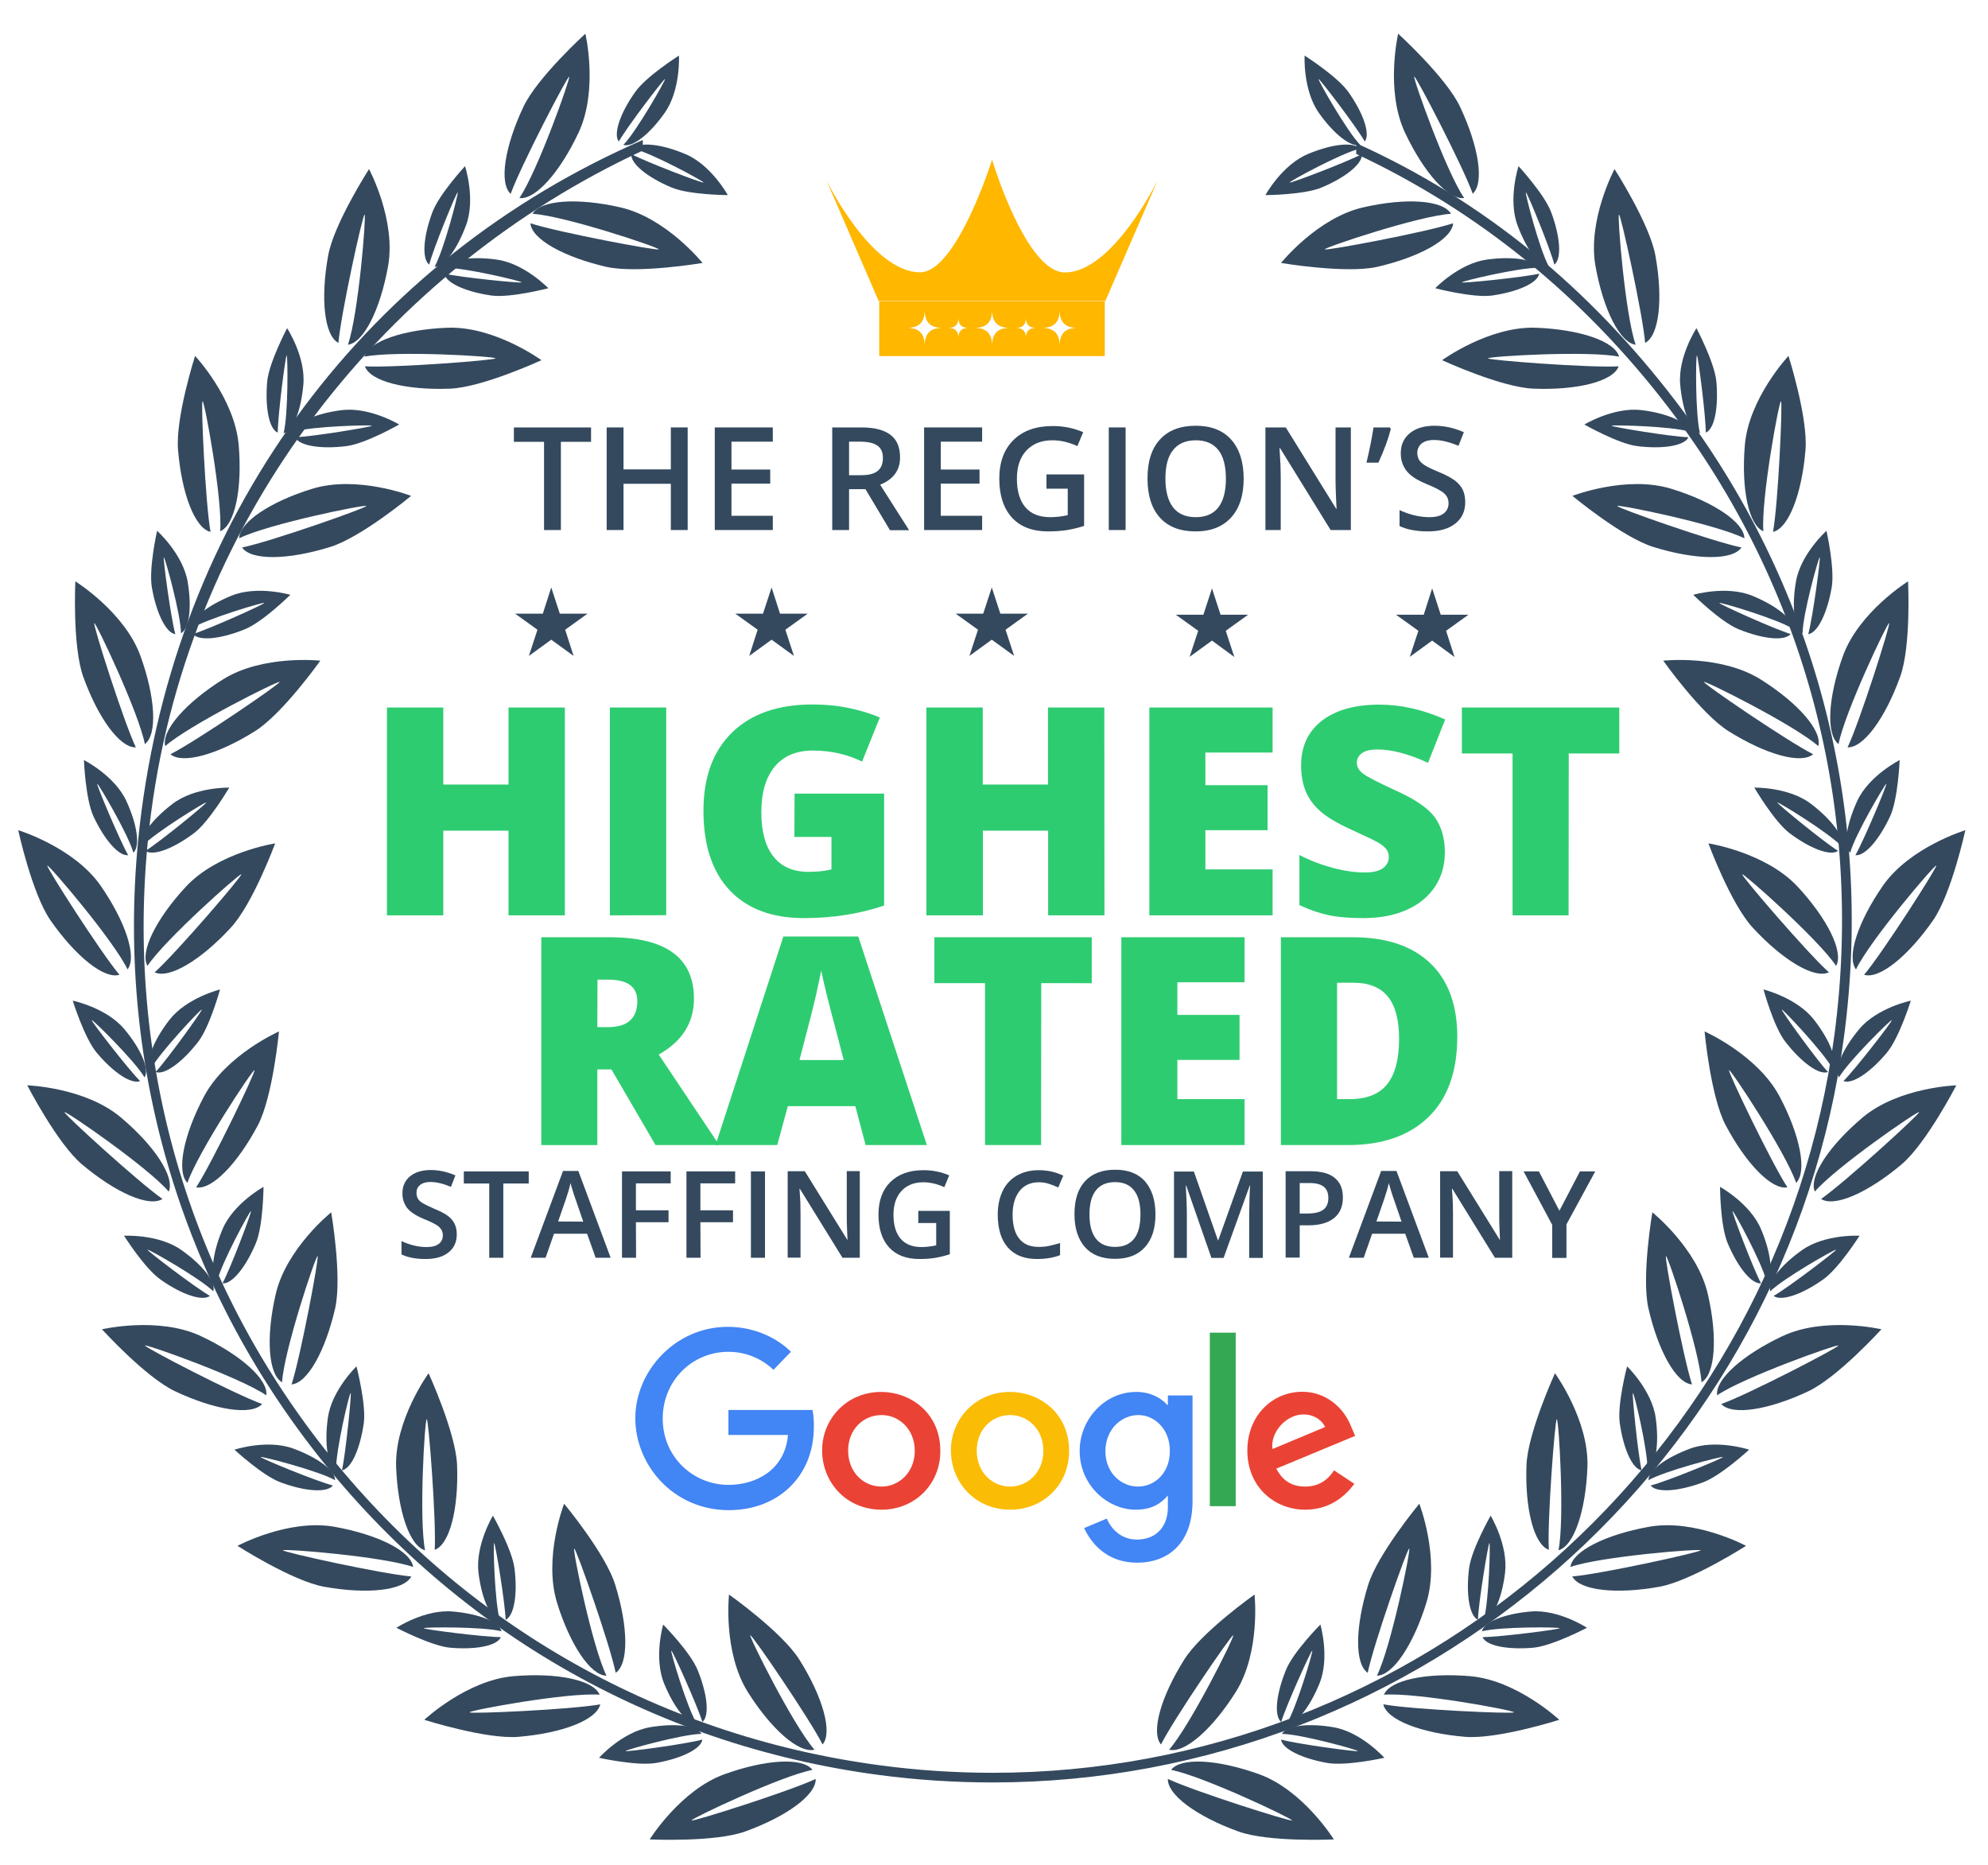 <?xml version="1.0" encoding="UTF-8"?> <!-- Generator: Adobe Illustrator 25.3.1, SVG Export Plug-In . SVG Version: 6.00 Build 0) --> <svg xmlns="http://www.w3.org/2000/svg" xmlns:xlink="http://www.w3.org/1999/xlink" version="1.1" id="Layer_1" x="0px" y="0px" viewBox="0 0 129.83 121.77" style="enable-background:new 0 0 129.83 121.77;" xml:space="preserve"> <style type="text/css"> .st0{fill:#34495E;} .st1{fill:#FFB700;} .st2{fill:#2ECC71;} .st3{fill:#4285F4;} .st4{fill:#EA4335;} .st5{fill:#FBBC05;} .st6{fill:#34A853;} </style> <g> <g> <g> <polygon class="st0" points="36,38.36 36.56,40.07 38.37,40.07 36.91,41.12 37.46,42.83 36,41.77 34.54,42.83 35.1,41.12 33.64,40.07 35.45,40.07 "></polygon> <polygon class="st0" points="50.39,38.36 50.94,40.07 52.75,40.07 51.29,41.12 51.85,42.83 50.39,41.77 48.93,42.83 49.48,41.12 48.02,40.07 49.83,40.07 "></polygon> <polygon class="st0" points="64.77,38.36 65.33,40.07 67.13,40.07 65.67,41.12 66.23,42.83 64.77,41.77 63.31,42.83 63.87,41.12 62.41,40.07 64.21,40.07 "></polygon> <g> <polygon class="st0" points="79.15,38.42 79.71,40.14 81.51,40.14 80.05,41.19 80.61,42.9 79.15,41.83 77.69,42.89 78.25,41.19 76.79,40.14 78.59,40.14 "></polygon> <polygon class="st0" points="93.53,38.42 94.09,40.14 95.9,40.14 94.44,41.19 94.99,42.9 93.53,41.83 92.07,42.89 92.63,41.19 91.17,40.14 92.98,40.14 "></polygon> </g> </g> <g> <g> <path class="st1" d="M72.18,19.67l3.43-7.91c0,0-2.94,6.03-6.06,6.03c-2.56,0-4.76-7.36-4.76-7.36s-2.31,7.35-4.7,7.35 c-3.21,0-6.14-6.05-6.14-6.05l3.43,7.92h14.8V19.67z"></path> </g> <path class="st1" d="M57.42,19.67v3.58h14.73v-3.58H57.42z M60.39,22.57c0-0.79-0.37-1.16-1.16-1.16c0.79,0,1.16-0.37,1.16-1.16 c0,0.79,0.37,1.16,1.16,1.16C60.75,21.41,60.39,21.78,60.39,22.57z M62.59,22.07c0-0.45-0.21-0.66-0.66-0.66 c0.45,0,0.66-0.21,0.66-0.66c0,0.45,0.21,0.66,0.66,0.66C62.8,21.41,62.59,21.62,62.59,22.07z M64.79,22.57 c0-0.79-0.37-1.16-1.16-1.16c0.79,0,1.16-0.37,1.16-1.16c0,0.79,0.37,1.16,1.16,1.16C65.16,21.41,64.79,21.78,64.79,22.57z M67,22.07c0-0.45-0.21-0.66-0.66-0.66c0.45,0,0.66-0.21,0.66-0.66c0,0.45,0.21,0.66,0.66,0.66C67.21,21.41,67,21.62,67,22.07z M69.2,22.57c0-0.79-0.37-1.16-1.16-1.16c0.79,0,1.16-0.37,1.16-1.16c0,0.79,0.37,1.16,1.16,1.16 C69.57,21.41,69.2,21.78,69.2,22.57z"></path> </g> </g> <g> <path class="st0" d="M47.61,104.12c0,0-0.41,3.76,1.23,6.37c1.52,2.42,3.34,4.02,4.35,3.76c-1.38-1.57-4.29-7.4-4.19-7.47 c0.1-0.07,3.86,5.43,4.72,7.13c0.67-0.79,0.01-3.11-1.51-5.53C51.08,106.57,47.61,104.12,47.61,104.12z"></path> <path class="st0" d="M42.43,120.11c0,0,2-3.22,4.89-4.26c2.69-0.97,5.11-1.11,5.74-0.28c-2.05,0.39-7.94,3.19-7.9,3.3 s6.39-1.9,8.11-2.71c0.04,1.04-1.91,2.46-4.6,3.43C46.68,120.31,42.43,120.11,42.43,120.11z"></path> <path class="st0" d="M43.31,106.08c0,0-0.63,2.16,0.06,3.85c0.64,1.57,1.54,2.7,2.15,2.65c-0.65-1.06-1.75-4.77-1.68-4.8 s1.7,3.58,2.03,4.66c0.48-0.39,0.33-1.82-0.31-3.39C45.08,107.87,43.31,106.08,43.31,106.08z"></path> <path class="st0" d="M39.12,114.78c0,0,1.5-1.67,3.3-1.99c1.67-0.29,3.1-0.12,3.39,0.43c-1.24,0.01-4.97,1.05-4.96,1.12 c0.01,0.07,3.93-0.45,5.02-0.75c-0.08,0.61-1.37,1.24-3.04,1.53C41.59,115.33,39.12,114.78,39.12,114.78z"></path> <path class="st0" d="M36.84,98.19c0,0-1.37,3.53-0.46,6.47c0.84,2.73,2.19,4.75,3.23,4.76c-0.93-1.87-2.23-8.26-2.11-8.3 s2.33,6.25,2.71,8.11c0.86-0.59,0.82-3-0.03-5.74C39.56,101.46,36.84,98.19,36.84,98.19z"></path> <path class="st0" d="M27.71,112.3c0,0,2.76-2.59,5.83-2.85c2.85-0.24,5.22,0.25,5.62,1.21c-2.08-0.16-8.5,1.02-8.49,1.15 c0.01,0.12,6.67-0.18,8.53-0.52c-0.23,1.02-2.48,1.88-5.33,2.12C31.76,113.59,27.71,112.3,27.71,112.3z"></path> <path class="st0" d="M32.19,98.97c0,0-1.16,1.92-0.94,3.74c0.21,1.69,0.79,3,1.4,3.11c-0.35-1.19-0.45-5.06-0.38-5.07 s0.72,3.9,0.75,5.02c0.56-0.26,0.79-1.67,0.58-3.36C33.44,101.16,32.19,98.97,32.19,98.97z"></path> <path class="st0" d="M25.89,106.29c0,0,1.88-1.23,3.7-1.06c1.69,0.15,3.03,0.68,3.16,1.29c-1.2-0.31-5.08-0.28-5.08-0.2 c-0.01,0.07,3.92,0.58,5.04,0.58c-0.24,0.57-1.64,0.84-3.34,0.69C28.13,107.46,25.89,106.29,25.89,106.29z"></path> <path class="st0" d="M27.99,89.67c0,0-2.23,3.06-2.12,6.13c0.11,2.86,0.88,5.15,1.89,5.43c-0.41-2.05-0.02-8.56,0.11-8.56 c0.12,0,0.63,6.64,0.52,8.53c0.98-0.35,1.57-2.69,1.46-5.55C29.76,93.54,27.99,89.67,27.99,89.67z"></path> <path class="st0" d="M15.51,100.94c0,0,3.34-1.79,6.36-1.24c2.82,0.51,4.98,1.59,5.11,2.62c-1.97-0.69-8.47-1.21-8.5-1.09 c-0.02,0.12,6.49,1.55,8.38,1.71c-0.48,0.92-2.88,1.18-5.7,0.67C19.08,103.23,15.51,100.94,15.51,100.94z"></path> <path class="st0" d="M23.28,89.22c0,0-1.62,1.56-1.87,3.37c-0.23,1.68-0.02,3.1,0.54,3.37c-0.03-1.24,0.87-5.01,0.95-5 c0.07,0.01-0.32,3.95-0.57,5.05c0.61-0.1,1.19-1.41,1.43-3.09C23.92,91.67,23.28,89.22,23.28,89.22z"></path> <path class="st0" d="M15.31,94.66c0,0,2.14-0.7,3.85-0.07c1.59,0.59,2.75,1.44,2.72,2.06c-1.08-0.61-4.83-1.58-4.86-1.51 s3.63,1.58,4.72,1.86c-0.38,0.49-1.81,0.39-3.4-0.2C17.17,96.38,15.31,94.66,15.31,94.66z"></path> <path class="st0" d="M21.63,79.16c0,0-2.95,2.37-3.63,5.37c-0.64,2.79-0.48,5.21,0.42,5.73c0.13-2.09,2.2-8.27,2.32-8.24 c0.12,0.03-1.11,6.57-1.7,8.38c1.04-0.08,2.21-2.19,2.85-4.98C22.35,83.35,21.63,79.16,21.63,79.16z"></path> <path class="st0" d="M6.66,86.8c0,0,3.69-0.86,6.47,0.45c2.59,1.22,4.4,2.83,4.26,3.86c-1.73-1.18-7.87-3.36-7.92-3.25 s5.86,3.18,7.65,3.82c-0.71,0.77-3.09,0.39-5.68-0.83C9.52,89.95,6.66,86.8,6.66,86.8z"></path> <path class="st0" d="M17.21,77.5c0,0-1.97,1.08-2.68,2.77c-0.66,1.57-0.82,2.99-0.35,3.39c0.29-1.21,2.14-4.61,2.21-4.58 c0.07,0.03-1.33,3.73-1.86,4.72c0.62,0.06,1.52-1.05,2.18-2.62C17.19,80.03,17.21,77.5,17.21,77.5z"></path> <path class="st0" d="M8.1,80.69c0,0,2.25-0.12,3.74,0.93c1.39,0.98,2.28,2.11,2.09,2.7c-0.89-0.87-4.26-2.78-4.3-2.72 s3.1,2.46,4.08,3.02c-0.49,0.37-1.85-0.09-3.23-1.07C9.45,82.83,8.1,80.69,8.1,80.69z"></path> <path class="st0" d="M18.22,67.35c0,0-3.46,1.53-4.9,4.25c-1.34,2.53-1.81,4.9-1.08,5.64c0.67-1.98,4.27-7.42,4.38-7.36 s-2.77,6.06-3.81,7.65c1.02,0.19,2.7-1.54,4.04-4.07C17.82,71.59,18.22,67.35,18.22,67.35z"></path> <path class="st0" d="M1.78,70.87c0,0,3.78,0.12,6.13,2.11c2.19,1.85,3.52,3.87,3.11,4.83c-1.36-1.59-6.73-5.29-6.81-5.19 c-0.08,0.09,4.84,4.58,6.4,5.67c-0.88,0.56-3.08-0.42-5.27-2.27C3.73,74.65,1.78,70.87,1.78,70.87z"></path> <path class="st0" d="M14.37,64.61c0,0-2.18,0.54-3.3,1.98c-1.04,1.34-1.57,2.68-1.21,3.19c0.6-1.09,3.26-3.9,3.32-3.86 c0.06,0.04-2.25,3.26-3.02,4.08c0.58,0.22,1.74-0.63,2.78-1.97C13.7,67.05,14.37,64.61,14.37,64.61z"></path> <path class="st0" d="M4.75,65.34c0,0,2.2,0.46,3.37,1.86c1.09,1.3,1.66,2.63,1.32,3.15c-0.63-1.07-3.39-3.79-3.45-3.74 c-0.06,0.05,2.36,3.18,3.16,3.98c-0.57,0.23-1.76-0.56-2.85-1.87C5.5,67.75,4.75,65.34,4.75,65.34z"></path> <path class="st0" d="M17.97,55.07c0,0-3.74,0.58-5.83,2.83c-1.95,2.1-3.02,4.27-2.51,5.17c1.16-1.74,6.04-6.06,6.13-5.98 c0.09,0.08-4.25,5.14-5.66,6.4c0.94,0.45,3.01-0.79,4.95-2.89C16.5,59.06,17.97,55.07,17.97,55.07z"></path> <path class="st0" d="M1.19,54.21c0,0,3.62,1.1,5.38,3.62c1.63,2.35,2.39,4.65,1.76,5.47c-0.9-1.88-5.14-6.85-5.24-6.78 s3.49,5.68,4.71,7.13c-0.99,0.31-2.87-1.21-4.5-3.55C2.09,58.36,1.19,54.21,1.19,54.21z"></path> <path class="st0" d="M14.97,51.43c0,0-2.25-0.05-3.7,1.06c-1.35,1.03-2.21,2.18-2,2.77c0.86-0.9,4.16-2.92,4.2-2.86 c0.04,0.06-3.02,2.57-3.97,3.16c0.5,0.36,1.84-0.15,3.2-1.18C13.69,53.61,14.97,51.43,14.97,51.43z"></path> <path class="st0" d="M5.48,49.63c0,0,2.01,1.02,2.77,2.67c0.71,1.54,0.92,2.96,0.46,3.38c-0.33-1.2-2.3-4.53-2.36-4.5 c-0.07,0.03,1.46,3.68,2.02,4.66c-0.61,0.08-1.55-1-2.27-2.54C5.58,52.16,5.48,49.63,5.48,49.63z"></path> <path class="st0" d="M20.92,43.14c0,0-3.76-0.41-6.37,1.23c-2.42,1.52-4.02,3.34-3.76,4.35c1.57-1.38,7.4-4.29,7.47-4.19 s-5.43,3.86-7.13,4.72c0.79,0.67,3.11,0.01,5.53-1.51C18.46,46.61,20.92,43.14,20.92,43.14z"></path> <path class="st0" d="M4.92,37.96c0,0,3.22,2,4.26,4.89c0.97,2.69,1.11,5.11,0.28,5.74c-0.39-2.05-3.19-7.94-3.3-7.9 c-0.12,0.04,1.9,6.39,2.71,8.11c-1.04,0.04-2.46-1.91-3.43-4.6C4.72,42.21,4.92,37.96,4.92,37.96z"></path> <path class="st0" d="M18.96,38.84c0,0-2.16-0.63-3.85,0.06c-1.57,0.64-2.7,1.54-2.65,2.15c1.06-0.65,4.77-1.75,4.8-1.68 c0.03,0.07-3.58,1.7-4.66,2.03c0.39,0.48,1.82,0.33,3.39-0.31C17.16,40.62,18.96,38.84,18.96,38.84z"></path> <path class="st0" d="M10.26,34.66c0,0,1.67,1.5,1.99,3.3c0.29,1.67,0.12,3.1-0.43,3.39c-0.01-1.24-1.05-4.97-1.12-4.96 c-0.07,0.01,0.45,3.93,0.75,5.02c-0.61-0.08-1.24-1.37-1.53-3.04C9.7,37.12,10.26,34.66,10.26,34.66z"></path> <path class="st0" d="M26.85,32.38c0,0-3.53-1.37-6.47-0.46c-2.73,0.84-4.75,2.19-4.76,3.23c1.87-0.93,8.26-2.23,8.3-2.11 c0.04,0.12-6.25,2.33-8.11,2.71c0.59,0.86,3,0.82,5.74-0.03C23.58,35.1,26.85,32.38,26.85,32.38z"></path> <path class="st0" d="M12.74,23.24c0,0,2.59,2.76,2.85,5.83c0.24,2.85-0.25,5.22-1.21,5.62c0.16-2.08-1.02-8.5-1.15-8.49 c-0.12,0.01,0.18,6.67,0.52,8.53c-1.02-0.23-1.88-2.48-2.12-5.33C11.44,27.29,12.74,23.24,12.74,23.24z"></path> <path class="st0" d="M26.07,27.72c0,0-1.92-1.16-3.74-0.94c-1.69,0.21-3,0.79-3.11,1.4c1.19-0.35,5.06-0.45,5.07-0.38 c0.01,0.07-3.9,0.72-5.02,0.75c0.26,0.56,1.67,0.79,3.36,0.58C23.87,28.97,26.07,27.72,26.07,27.72z"></path> <path class="st0" d="M18.75,21.43c0,0,1.23,1.88,1.06,3.7c-0.15,1.69-0.68,3.03-1.29,3.16c0.31-1.2,0.28-5.08,0.2-5.08 c-0.07-0.01-0.58,3.92-0.58,5.04c-0.57-0.24-0.84-1.64-0.69-3.34C17.57,23.66,18.75,21.43,18.75,21.43z"></path> <path class="st0" d="M35.36,23.52c0,0-3.06-2.23-6.13-2.12c-2.86,0.11-5.15,0.88-5.43,1.89c2.05-0.41,8.56-0.02,8.56,0.11 c0,0.12-6.64,0.63-8.53,0.52c0.35,0.98,2.69,1.57,5.55,1.46C31.5,25.3,35.36,23.52,35.36,23.52z"></path> <path class="st0" d="M24.1,11.04c0,0,1.79,3.34,1.24,6.36c-0.51,2.82-1.59,4.98-2.62,5.11c0.69-1.97,1.21-8.47,1.09-8.5 c-0.12-0.02-1.55,6.49-1.71,8.38c-0.92-0.48-1.18-2.88-0.67-5.7C21.8,14.62,24.1,11.04,24.1,11.04z"></path> <path class="st0" d="M35.81,18.82c0,0-1.56-1.62-3.37-1.87c-1.68-0.23-3.1-0.02-3.37,0.54c1.24-0.03,5.01,0.87,5,0.95 c-0.01,0.07-3.95-0.32-5.05-0.57c0.1,0.61,1.41,1.19,3.09,1.43C33.37,19.46,35.81,18.82,35.81,18.82z"></path> <path class="st0" d="M30.37,10.85c0,0,0.7,2.14,0.07,3.85c-0.59,1.59-1.44,2.75-2.06,2.72c0.61-1.08,1.58-4.83,1.51-4.86 c-0.07-0.03-1.58,3.63-1.86,4.72c-0.49-0.38-0.39-1.81,0.2-3.4C28.66,12.7,30.37,10.85,30.37,10.85z"></path> <path class="st0" d="M45.88,17.17c0,0-2.37-2.95-5.37-3.63c-2.79-0.64-5.21-0.48-5.73,0.42c2.09,0.13,8.27,2.2,8.24,2.32 s-6.57-1.11-8.38-1.7c0.08,1.04,2.19,2.21,4.98,2.85C41.69,17.88,45.88,17.17,45.88,17.17z"></path> <path class="st0" d="M38.23,2.2c0,0,0.86,3.69-0.45,6.47c-1.22,2.59-2.83,4.4-3.86,4.26c1.18-1.73,3.36-7.87,3.25-7.92 s-3.18,5.86-3.82,7.65c-0.77-0.71-0.39-3.09,0.83-5.68C35.08,5.06,38.23,2.2,38.23,2.2z"></path> <path class="st0" d="M47.53,12.74c0,0-1.08-1.97-2.77-2.68c-1.57-0.66-2.99-0.82-3.39-0.35c1.21,0.29,4.61,2.14,4.58,2.21 s-3.73-1.33-4.72-1.86c-0.06,0.62,1.05,1.52,2.62,2.18C45.01,12.73,47.53,12.74,47.53,12.74z"></path> <path class="st0" d="M44.34,3.63c0,0,0.12,2.25-0.93,3.74c-0.98,1.39-2.11,2.28-2.7,2.09c0.87-0.89,2.78-4.26,2.72-4.3 c-0.06-0.04-2.46,3.1-3.02,4.08c-0.37-0.49,0.09-1.85,1.07-3.23C42.2,4.98,44.34,3.63,44.34,3.63z"></path> <path class="st0" d="M81.93,104.12c0,0,0.41,3.76-1.23,6.37c-1.52,2.42-3.34,4.02-4.35,3.76c1.38-1.57,4.29-7.4,4.19-7.47 s-3.86,5.43-4.72,7.13c-0.67-0.79-0.01-3.11,1.51-5.53C78.46,106.57,81.93,104.12,81.93,104.12z"></path> <path class="st0" d="M87.11,120.11c0,0-2-3.22-4.89-4.26c-2.69-0.97-5.11-1.11-5.74-0.28c2.05,0.39,7.94,3.19,7.9,3.3 s-6.39-1.9-8.11-2.71c-0.04,1.04,1.91,2.46,4.6,3.43C82.86,120.31,87.11,120.11,87.11,120.11z"></path> <path class="st0" d="M86.23,106.08c0,0,0.63,2.16-0.06,3.85c-0.64,1.57-1.54,2.7-2.15,2.65c0.65-1.06,1.75-4.77,1.68-4.8 s-1.7,3.58-2.03,4.66c-0.48-0.39-0.33-1.82,0.31-3.39C84.45,107.87,86.23,106.08,86.23,106.08z"></path> <path class="st0" d="M90.41,114.78c0,0-1.5-1.67-3.3-1.99c-1.67-0.29-3.1-0.12-3.39,0.43c1.24,0.01,4.97,1.05,4.96,1.12 s-3.93-0.45-5.02-0.75c0.08,0.61,1.37,1.24,3.04,1.53C87.95,115.33,90.41,114.78,90.41,114.78z"></path> <path class="st0" d="M92.69,98.19c0,0,1.37,3.53,0.46,6.47c-0.84,2.73-2.19,4.75-3.23,4.76c0.93-1.87,2.23-8.26,2.11-8.3 s-2.33,6.25-2.71,8.11c-0.86-0.59-0.82-3,0.03-5.74C89.98,101.46,92.69,98.19,92.69,98.19z"></path> <path class="st0" d="M101.83,112.3c0,0-2.76-2.59-5.83-2.85c-2.85-0.24-5.22,0.25-5.62,1.21c2.08-0.16,8.5,1.02,8.49,1.15 c-0.01,0.12-6.67-0.18-8.53-0.52c0.23,1.02,2.48,1.88,5.33,2.12C97.78,113.59,101.83,112.3,101.83,112.3z"></path> <path class="st0" d="M97.35,98.97c0,0,1.16,1.92,0.94,3.74c-0.21,1.69-0.79,3-1.4,3.11c0.35-1.19,0.45-5.06,0.38-5.07 s-0.72,3.9-0.75,5.02c-0.56-0.26-0.79-1.67-0.58-3.36C96.1,101.16,97.35,98.97,97.35,98.97z"></path> <path class="st0" d="M103.64,106.29c0,0-1.88-1.23-3.7-1.06c-1.69,0.15-3.03,0.68-3.16,1.29c1.2-0.31,5.08-0.28,5.08-0.2 c0.01,0.07-3.92,0.58-5.04,0.58c0.24,0.57,1.64,0.84,3.34,0.69C101.41,107.46,103.64,106.29,103.64,106.29z"></path> <path class="st0" d="M101.55,89.67c0,0,2.23,3.06,2.12,6.13c-0.11,2.86-0.88,5.15-1.89,5.43c0.41-2.05,0.02-8.56-0.11-8.56 c-0.12,0-0.63,6.64-0.52,8.53c-0.98-0.35-1.57-2.69-1.46-5.55C99.78,93.54,101.55,89.67,101.55,89.67z"></path> <path class="st0" d="M114.03,100.94c0,0-3.34-1.79-6.36-1.24c-2.82,0.51-4.98,1.59-5.11,2.62c1.97-0.69,8.47-1.21,8.5-1.09 c0.02,0.12-6.49,1.55-8.38,1.71c0.48,0.92,2.88,1.18,5.7,0.67C110.45,103.23,114.03,100.94,114.03,100.94z"></path> <path class="st0" d="M106.26,89.22c0,0,1.62,1.56,1.87,3.37c0.23,1.68,0.02,3.1-0.54,3.37c0.03-1.24-0.87-5.01-0.95-5 c-0.07,0.01,0.32,3.95,0.57,5.05c-0.61-0.1-1.19-1.41-1.43-3.09C105.61,91.67,106.26,89.22,106.26,89.22z"></path> <path class="st0" d="M114.23,94.66c0,0-2.14-0.7-3.85-0.07c-1.59,0.59-2.75,1.44-2.72,2.06c1.08-0.61,4.83-1.58,4.86-1.51 s-3.63,1.58-4.72,1.86c0.38,0.49,1.81,0.39,3.4-0.2C112.37,96.38,114.23,94.66,114.23,94.66z"></path> <path class="st0" d="M107.91,79.16c0,0,2.95,2.37,3.63,5.37c0.64,2.79,0.48,5.21-0.42,5.73c-0.13-2.09-2.2-8.27-2.32-8.24 s1.11,6.57,1.7,8.38c-1.04-0.08-2.21-2.19-2.85-4.98C107.19,83.35,107.91,79.16,107.91,79.16z"></path> <path class="st0" d="M122.87,86.8c0,0-3.69-0.86-6.47,0.45c-2.59,1.22-4.4,2.83-4.26,3.86c1.73-1.18,7.87-3.36,7.92-3.25 c0.05,0.11-5.86,3.18-7.65,3.82c0.71,0.77,3.09,0.39,5.68-0.83C120.01,89.95,122.87,86.8,122.87,86.8z"></path> <path class="st0" d="M112.33,77.5c0,0,1.97,1.08,2.68,2.77c0.66,1.57,0.82,2.99,0.35,3.39c-0.29-1.21-2.14-4.61-2.21-4.58 s1.33,3.73,1.86,4.72c-0.62,0.06-1.52-1.05-2.18-2.62C112.34,80.03,112.33,77.5,112.33,77.5z"></path> <path class="st0" d="M121.44,80.69c0,0-2.25-0.12-3.74,0.93c-1.39,0.98-2.28,2.11-2.09,2.7c0.89-0.87,4.26-2.78,4.3-2.72 s-3.1,2.46-4.08,3.02c0.49,0.37,1.85-0.09,3.23-1.07C120.09,82.83,121.44,80.69,121.44,80.69z"></path> <path class="st0" d="M111.32,67.35c0,0,3.46,1.53,4.9,4.25c1.34,2.53,1.81,4.9,1.08,5.64c-0.67-1.98-4.27-7.42-4.38-7.36 s2.77,6.06,3.81,7.65c-1.02,0.19-2.7-1.54-4.04-4.07C111.71,71.59,111.32,67.35,111.32,67.35z"></path> <path class="st0" d="M127.76,70.87c0,0-3.78,0.12-6.13,2.11c-2.19,1.85-3.52,3.87-3.11,4.83c1.36-1.59,6.73-5.29,6.81-5.19 c0.08,0.09-4.84,4.58-6.4,5.67c0.88,0.56,3.08-0.42,5.27-2.27C125.81,74.65,127.76,70.87,127.76,70.87z"></path> <path class="st0" d="M115.17,64.61c0,0,2.18,0.54,3.3,1.98c1.04,1.34,1.57,2.68,1.21,3.19c-0.6-1.09-3.26-3.9-3.32-3.86 s2.25,3.26,3.02,4.08c-0.58,0.22-1.74-0.63-2.78-1.97C115.83,67.05,115.17,64.61,115.17,64.61z"></path> <path class="st0" d="M124.79,65.34c0,0-2.2,0.46-3.37,1.86c-1.09,1.3-1.66,2.63-1.32,3.15c0.63-1.07,3.39-3.79,3.45-3.74 s-2.36,3.18-3.16,3.98c0.57,0.23,1.76-0.56,2.85-1.87C124.04,67.75,124.79,65.34,124.79,65.34z"></path> <path class="st0" d="M111.57,55.07c0,0,3.74,0.58,5.83,2.83c1.95,2.1,3.02,4.27,2.51,5.17c-1.16-1.74-6.04-6.06-6.13-5.98 s4.25,5.14,5.66,6.4c-0.94,0.45-3.01-0.79-4.95-2.89C113.04,59.06,111.57,55.07,111.57,55.07z"></path> <path class="st0" d="M128.35,54.21c0,0-3.62,1.1-5.38,3.62c-1.63,2.35-2.39,4.65-1.76,5.47c0.9-1.88,5.14-6.85,5.24-6.78 s-3.49,5.68-4.71,7.13c0.99,0.31,2.87-1.21,4.5-3.55C127.45,58.36,128.35,54.21,128.35,54.21z"></path> <path class="st0" d="M114.57,51.43c0,0,2.25-0.05,3.7,1.06c1.35,1.03,2.21,2.18,2,2.77c-0.86-0.9-4.16-2.92-4.2-2.86 c-0.04,0.06,3.02,2.57,3.97,3.16c-0.5,0.36-1.84-0.15-3.2-1.18C115.85,53.61,114.57,51.43,114.57,51.43z"></path> <path class="st0" d="M124.06,49.63c0,0-2.01,1.02-2.77,2.67c-0.71,1.54-0.92,2.96-0.46,3.38c0.33-1.2,2.3-4.53,2.36-4.5 c0.07,0.03-1.46,3.68-2.02,4.66c0.61,0.08,1.55-1,2.27-2.54C123.96,52.16,124.06,49.63,124.06,49.63z"></path> <path class="st0" d="M108.62,43.14c0,0,3.76-0.41,6.37,1.23c2.42,1.52,4.02,3.34,3.76,4.35c-1.57-1.38-7.4-4.29-7.47-4.19 c-0.07,0.1,5.43,3.86,7.13,4.72c-0.79,0.67-3.11,0.01-5.53-1.51C111.08,46.61,108.62,43.14,108.62,43.14z"></path> <path class="st0" d="M124.61,37.96c0,0-3.22,2-4.26,4.89c-0.97,2.69-1.11,5.11-0.28,5.74c0.39-2.05,3.19-7.94,3.3-7.9 c0.12,0.04-1.9,6.39-2.71,8.11c1.04,0.04,2.46-1.91,3.43-4.6C124.82,42.21,124.61,37.96,124.61,37.96z"></path> <path class="st0" d="M110.58,38.84c0,0,2.16-0.63,3.85,0.06c1.57,0.64,2.7,1.54,2.65,2.15c-1.06-0.65-4.77-1.75-4.8-1.68 s3.58,1.7,4.66,2.03c-0.39,0.48-1.82,0.33-3.39-0.31C112.38,40.62,110.58,38.84,110.58,38.84z"></path> <path class="st0" d="M119.28,34.66c0,0-1.67,1.5-1.99,3.3c-0.29,1.67-0.12,3.1,0.43,3.39c0.01-1.24,1.05-4.97,1.12-4.96 c0.07,0.01-0.45,3.93-0.75,5.02c0.61-0.08,1.24-1.37,1.53-3.04C119.84,37.12,119.28,34.66,119.28,34.66z"></path> <path class="st0" d="M102.69,32.38c0,0,3.53-1.37,6.47-0.46c2.73,0.84,4.75,2.19,4.76,3.23c-1.87-0.93-8.26-2.23-8.3-2.11 s6.25,2.33,8.11,2.71c-0.59,0.86-3,0.82-5.74-0.03C105.96,35.1,102.69,32.38,102.69,32.38z"></path> <path class="st0" d="M116.8,23.24c0,0-2.59,2.76-2.85,5.83c-0.24,2.85,0.25,5.22,1.21,5.62c-0.16-2.08,1.02-8.5,1.15-8.49 c0.12,0.01-0.18,6.67-0.52,8.53c1.02-0.23,1.88-2.48,2.12-5.33C118.09,27.29,116.8,23.24,116.8,23.24z"></path> <path class="st0" d="M103.47,27.72c0,0,1.92-1.16,3.74-0.94c1.69,0.21,3,0.79,3.11,1.4c-1.19-0.35-5.06-0.45-5.07-0.38 c-0.01,0.07,3.9,0.72,5.02,0.75c-0.26,0.56-1.67,0.79-3.36,0.58C105.67,28.97,103.47,27.72,103.47,27.72z"></path> <path class="st0" d="M110.79,21.43c0,0-1.23,1.88-1.06,3.7c0.15,1.69,0.68,3.03,1.29,3.16c-0.31-1.2-0.28-5.08-0.2-5.08 c0.07-0.01,0.58,3.92,0.58,5.04c0.57-0.24,0.84-1.64,0.69-3.34C111.97,23.66,110.79,21.43,110.79,21.43z"></path> <path class="st0" d="M94.18,23.52c0,0,3.06-2.23,6.13-2.12c2.86,0.11,5.15,0.88,5.43,1.89c-2.05-0.41-8.56-0.02-8.56,0.11 c0,0.12,6.64,0.63,8.53,0.52c-0.35,0.98-2.69,1.57-5.55,1.46C98.04,25.3,94.18,23.52,94.18,23.52z"></path> <path class="st0" d="M105.44,11.04c0,0-1.79,3.34-1.24,6.36c0.51,2.82,1.59,4.98,2.62,5.11c-0.69-1.97-1.21-8.47-1.09-8.5 c0.12-0.02,1.55,6.49,1.71,8.38c0.92-0.48,1.18-2.88,0.67-5.7C107.74,14.62,105.44,11.04,105.44,11.04z"></path> <path class="st0" d="M93.73,18.82c0,0,1.56-1.62,3.37-1.87c1.68-0.23,3.1-0.02,3.37,0.54c-1.24-0.03-5.01,0.87-5,0.95 c0.01,0.07,3.95-0.32,5.05-0.57c-0.1,0.61-1.41,1.19-3.09,1.43C96.17,19.46,93.73,18.82,93.73,18.82z"></path> <path class="st0" d="M99.17,10.85c0,0-0.7,2.14-0.07,3.85c0.59,1.59,1.44,2.75,2.06,2.72c-0.61-1.08-1.58-4.83-1.51-4.86 c0.07-0.03,1.58,3.63,1.86,4.72c0.49-0.38,0.39-1.81-0.2-3.4C100.88,12.7,99.17,10.85,99.17,10.85z"></path> <path class="st0" d="M83.66,17.17c0,0,2.37-2.95,5.37-3.63c2.79-0.64,5.21-0.48,5.73,0.42c-2.09,0.13-8.27,2.2-8.24,2.32 s6.57-1.11,8.38-1.7c-0.08,1.04-2.19,2.21-4.98,2.85C87.85,17.88,83.66,17.17,83.66,17.17z"></path> <path class="st0" d="M91.31,2.2c0,0-0.86,3.69,0.45,6.47c1.22,2.59,2.83,4.4,3.86,4.26C94.43,11.2,92.25,5.05,92.36,5 s3.18,5.86,3.82,7.65c0.77-0.71,0.39-3.09-0.83-5.68C94.45,5.06,91.31,2.2,91.31,2.2z"></path> <path class="st0" d="M82.64,12.74c0,0,1.08-1.97,2.77-2.68c1.57-0.66,2.99-0.82,3.39-0.35c-1.21,0.29-4.61,2.14-4.58,2.21 s3.73-1.33,4.72-1.86c0.06,0.62-1.05,1.52-2.62,2.18C85.16,12.73,82.64,12.74,82.64,12.74z"></path> <path class="st0" d="M85.2,3.63c0,0-0.12,2.25,0.93,3.74c0.98,1.39,2.11,2.28,2.7,2.09c-0.87-0.89-2.78-4.26-2.72-4.3 s2.46,3.1,3.02,4.08c0.37-0.49-0.09-1.85-1.07-3.23C87.33,4.98,85.2,3.63,85.2,3.63z"></path> <path class="st0" d="M109.42,26.18c-5.62-7.35-12.49-13.06-20.85-16.83v0.7c7.96,3.73,14.85,9.33,20.35,16.51 c9.01,11.76,12.83,26.33,10.88,41.02c-3.65,27.46-27.28,48.18-54.95,48.18c-2.45,0-4.94-0.16-7.38-0.49 c-14.69-1.95-27.74-9.5-36.75-21.27C11.71,82.24,7.93,67.67,9.88,52.99c2.57-19.4,15.38-35.41,32.1-43.16V9.14 C24.06,16.92,11.86,33.19,9.25,52.9c-1.97,14.86,1.9,29.59,11.01,41.49s22.28,19.54,37.13,21.51c2.47,0.33,4.96,0.49,7.44,0.49 c27.98,0,51.91-20.95,55.6-48.72C122.4,52.81,118.53,38.08,109.42,26.18z"></path> </g> </g> <g> <path class="st2" d="M36.89,59.77h-3.68v-5.53h-4.26v5.53h-3.68V46.2h3.68v5.03h4.26V46.2h3.68V59.77z"></path> <path class="st2" d="M39.83,59.77V46.2h3.68v13.56L39.83,59.77L39.83,59.77z"></path> <path class="st2" d="M51.89,51.82h5.85v7.31c-1.59,0.54-3.34,0.82-5.24,0.82c-2.09,0-3.71-0.61-4.85-1.82s-1.71-2.94-1.71-5.19 c0-2.19,0.62-3.89,1.87-5.11s3-1.83,5.25-1.83c0.85,0,1.66,0.08,2.42,0.24c0.76,0.16,1.42,0.37,1.98,0.61l-1.16,2.88 c-0.98-0.48-2.05-0.72-3.22-0.72c-1.07,0-1.9,0.35-2.48,1.04c-0.58,0.7-0.88,1.69-0.88,2.98c0,1.27,0.26,2.23,0.79,2.9 c0.53,0.67,1.29,1,2.29,1c0.54,0,1.04-0.05,1.5-0.16v-2.12h-2.42L51.89,51.82L51.89,51.82z"></path> <path class="st2" d="M72.13,59.77h-3.68v-5.53h-4.26v5.53H60.5V46.2h3.68v5.03h4.26V46.2h3.68L72.13,59.77L72.13,59.77z"></path> <path class="st2" d="M83.11,59.77h-8.05V46.2h8.05v2.94h-4.39v2.13h4.06v2.94h-4.06v2.56h4.39V59.77z"></path> <path class="st2" d="M94.36,55.65c0,0.84-0.21,1.59-0.64,2.24s-1.04,1.16-1.85,1.52c-0.8,0.36-1.75,0.54-2.83,0.54 c-0.9,0-1.66-0.06-2.27-0.19c-0.61-0.13-1.25-0.35-1.91-0.66v-3.27c0.7,0.36,1.43,0.64,2.18,0.84s1.45,0.3,2.08,0.3 c0.54,0,0.94-0.09,1.2-0.28c0.25-0.19,0.38-0.43,0.38-0.73c0-0.19-0.05-0.35-0.15-0.49c-0.1-0.14-0.27-0.28-0.49-0.42 c-0.23-0.14-0.83-0.43-1.8-0.87c-0.88-0.4-1.55-0.79-1.99-1.17c-0.44-0.38-0.77-0.81-0.98-1.3c-0.21-0.49-0.32-1.07-0.32-1.73 c0-1.25,0.46-2.22,1.36-2.92c0.91-0.7,2.16-1.05,3.75-1.05c1.4,0,2.84,0.32,4.3,0.97l-1.12,2.83c-1.27-0.58-2.36-0.87-3.29-0.87 c-0.48,0-0.82,0.08-1.04,0.25s-0.32,0.37-0.32,0.62c0,0.27,0.14,0.5,0.41,0.71c0.27,0.21,1.02,0.59,2.24,1.15 c1.17,0.53,1.98,1.09,2.44,1.69C94.13,53.97,94.36,54.73,94.36,55.65z"></path> <path class="st2" d="M102.44,59.77h-3.66V49.2h-3.31v-3h10.28v3h-3.3L102.44,59.77L102.44,59.77z"></path> <path class="st2" d="M39.01,69.83v4.94h-3.66V61.2h4.44c3.69,0,5.53,1.34,5.53,4.01c0,1.57-0.77,2.79-2.3,3.65l3.95,5.91h-4.16 l-2.88-4.94H39.01z M39.01,67.07h0.69c1.28,0,1.92-0.57,1.92-1.7c0-0.93-0.63-1.4-1.88-1.4h-0.72L39.01,67.07L39.01,67.07z"></path> <path class="st2" d="M56.53,74.77l-0.67-2.54h-4.41l-0.69,2.54h-4.03l4.43-13.62h4.89l4.48,13.62H56.53z M55.1,69.22l-0.58-2.23 c-0.14-0.49-0.3-1.13-0.5-1.92s-0.32-1.35-0.39-1.69c-0.06,0.32-0.17,0.84-0.33,1.56c-0.16,0.72-0.53,2.15-1.09,4.28H55.1z"></path> <path class="st2" d="M67.99,74.77h-3.66V64.2h-3.31v-3H71.3v3H68L67.99,74.77L67.99,74.77z"></path> <path class="st2" d="M81.28,74.77h-8.05V61.2h8.05v2.94h-4.39v2.13h4.06v2.94h-4.06v2.56h4.39V74.77z"></path> <path class="st2" d="M95.17,67.7c0,2.26-0.62,4.01-1.87,5.23s-3,1.84-5.26,1.84h-4.39V61.2h4.69c2.18,0,3.86,0.56,5.04,1.67 S95.17,65.59,95.17,67.7z M91.37,67.83c0-1.24-0.25-2.17-0.74-2.76c-0.49-0.6-1.24-0.9-2.24-0.9h-1.07v7.6h0.82 c1.11,0,1.93-0.32,2.45-0.97S91.37,69.16,91.37,67.83z"></path> </g> <g> <path class="st0" d="M29.83,80.6c0,0.5-0.18,0.9-0.54,1.18c-0.36,0.29-0.86,0.43-1.5,0.43s-1.16-0.1-1.57-0.3v-0.87 c0.26,0.12,0.53,0.22,0.82,0.29s0.56,0.1,0.81,0.1c0.37,0,0.63-0.07,0.81-0.21s0.26-0.33,0.26-0.56c0-0.21-0.08-0.39-0.24-0.54 s-0.49-0.32-0.99-0.52c-0.51-0.21-0.88-0.45-1.09-0.71c-0.21-0.27-0.32-0.59-0.32-0.97c0-0.47,0.17-0.84,0.5-1.11 s0.78-0.41,1.35-0.41c0.54,0,1.08,0.12,1.61,0.35l-0.29,0.75c-0.5-0.21-0.95-0.32-1.34-0.32c-0.3,0-0.52,0.07-0.68,0.2 s-0.23,0.3-0.23,0.51c0,0.15,0.03,0.27,0.09,0.38c0.06,0.1,0.16,0.2,0.31,0.29s0.4,0.21,0.76,0.37c0.41,0.17,0.72,0.33,0.91,0.48 s0.33,0.32,0.42,0.51C29.79,80.12,29.83,80.34,29.83,80.6z"></path> <path class="st0" d="M32.87,82.13h-0.92v-4.85h-1.66v-0.79h4.24v0.79h-1.66V82.13z"></path> <path class="st0" d="M38.9,82.13l-0.56-1.57h-2.16l-0.55,1.57h-0.97l2.11-5.67h1l2.11,5.67H38.9z M38.09,79.77l-0.53-1.54 c-0.04-0.1-0.09-0.27-0.16-0.49s-0.12-0.38-0.14-0.49c-0.07,0.32-0.17,0.66-0.3,1.04l-0.51,1.47L38.09,79.77L38.09,79.77z"></path> <path class="st0" d="M41.54,82.13h-0.92v-5.64h3.18v0.78h-2.27v1.76h2.13v0.78h-2.13L41.54,82.13L41.54,82.13z"></path> <path class="st0" d="M45.75,82.13h-0.92v-5.64h3.18v0.78h-2.27v1.76h2.13v0.78h-2.13L45.75,82.13L45.75,82.13z"></path> <path class="st0" d="M49.04,82.13v-5.64h0.92v5.64H49.04z"></path> <path class="st0" d="M56.15,82.13h-1.13l-2.78-4.5h-0.03l0.02,0.25c0.04,0.48,0.05,0.92,0.05,1.31v2.93h-0.84v-5.64h1.12l2.77,4.47 h0.02c0-0.06-0.02-0.27-0.03-0.65c-0.02-0.37-0.02-0.66-0.02-0.87v-2.96h0.85V82.13z"></path> <path class="st0" d="M59.95,79.07h2.08v2.83c-0.34,0.11-0.67,0.19-0.98,0.24c-0.31,0.05-0.65,0.07-1.01,0.07 c-0.85,0-1.51-0.25-1.98-0.76c-0.46-0.51-0.69-1.22-0.69-2.14c0-0.91,0.26-1.62,0.78-2.13c0.52-0.51,1.24-0.77,2.16-0.77 c0.59,0,1.15,0.11,1.68,0.34l-0.32,0.77c-0.46-0.21-0.92-0.32-1.37-0.32c-0.6,0-1.08,0.19-1.43,0.57s-0.52,0.9-0.52,1.55 c0,0.69,0.16,1.21,0.47,1.57s0.77,0.54,1.36,0.54c0.3,0,0.62-0.04,0.96-0.11v-1.46h-1.17v-0.79H59.95z"></path> <path class="st0" d="M67.84,77.2c-0.53,0-0.95,0.19-1.25,0.56c-0.3,0.38-0.46,0.89-0.46,1.56c0,0.69,0.15,1.22,0.44,1.57 c0.29,0.36,0.71,0.53,1.27,0.53c0.24,0,0.47-0.02,0.69-0.07s0.46-0.11,0.7-0.18v0.79c-0.44,0.17-0.95,0.25-1.51,0.25 c-0.83,0-1.46-0.25-1.9-0.75s-0.66-1.22-0.66-2.15c0-0.59,0.11-1.1,0.32-1.54s0.53-0.78,0.93-1.01c0.41-0.23,0.88-0.35,1.43-0.35 c0.58,0,1.11,0.12,1.6,0.36l-0.33,0.77c-0.19-0.09-0.39-0.17-0.61-0.24C68.3,77.23,68.07,77.2,67.84,77.2z"></path> <path class="st0" d="M75.46,79.3c0,0.92-0.23,1.63-0.69,2.14s-1.11,0.76-1.95,0.76c-0.85,0-1.51-0.25-1.96-0.76 s-0.69-1.22-0.69-2.16s0.23-1.65,0.69-2.15s1.12-0.75,1.97-0.75c0.84,0,1.49,0.25,1.95,0.76C75.23,77.67,75.46,78.38,75.46,79.3z M71.15,79.3c0,0.7,0.14,1.22,0.42,1.58s0.7,0.54,1.25,0.54s0.96-0.18,1.24-0.53s0.42-0.88,0.42-1.59c0-0.69-0.14-1.22-0.42-1.57 c-0.28-0.36-0.69-0.54-1.24-0.54c-0.55,0-0.97,0.18-1.25,0.54C71.29,78.08,71.15,78.61,71.15,79.3z"></path> <path class="st0" d="M79.11,82.13l-1.64-4.71h-0.03c0.04,0.7,0.07,1.36,0.07,1.97v2.75h-0.84V76.5h1.3l1.57,4.49h0.02l1.61-4.49 h1.3v5.64h-0.89v-2.79c0-0.28,0.01-0.65,0.02-1.1c0.01-0.45,0.03-0.72,0.04-0.82h-0.03l-1.7,4.71h-0.8V82.13z"></path> <path class="st0" d="M87.7,78.19c0,0.59-0.19,1.04-0.58,1.35s-0.94,0.47-1.65,0.47h-0.59v2.11h-0.92v-5.64h1.62 c0.71,0,1.23,0.14,1.58,0.43C87.53,77.21,87.7,77.63,87.7,78.19z M84.89,79.24h0.49c0.47,0,0.82-0.08,1.04-0.25 c0.22-0.16,0.33-0.42,0.33-0.77c0-0.32-0.1-0.57-0.3-0.73c-0.2-0.16-0.51-0.24-0.93-0.24h-0.64v1.99H84.89z"></path> <path class="st0" d="M92.33,82.13l-0.56-1.57h-2.16l-0.55,1.57h-0.97l2.11-5.67h1l2.11,5.67H92.33z M91.53,79.77L91,78.23 c-0.04-0.1-0.09-0.27-0.16-0.49c-0.07-0.22-0.11-0.38-0.14-0.49c-0.07,0.32-0.17,0.66-0.3,1.04l-0.51,1.47L91.53,79.77L91.53,79.77 z"></path> <path class="st0" d="M98.76,82.13h-1.13l-2.78-4.5h-0.03l0.02,0.25c0.04,0.48,0.05,0.92,0.05,1.31v2.93h-0.84v-5.64h1.12l2.77,4.47 h0.02c0-0.06-0.02-0.27-0.03-0.65c-0.02-0.37-0.02-0.66-0.02-0.87v-2.96h0.85C98.76,76.47,98.76,82.13,98.76,82.13z"></path> <path class="st0" d="M101.84,79.06l1.34-2.57h1l-1.88,3.46v2.19h-0.93v-2.16l-1.87-3.49h1L101.84,79.06z"></path> </g> <g id="XMLID_1_"> <path id="path2998" class="st3" d="M53.06,92.07h-5.49v1.63h3.89c-0.19,2.28-2.09,3.26-3.88,3.26c-2.29,0-4.3-1.8-4.3-4.33 c0-2.46,1.91-4.36,4.3-4.36c1.85,0,2.93,1.18,2.93,1.18l1.14-1.18c0,0-1.46-1.63-4.13-1.63c-3.4,0-6.03,2.87-6.03,5.97 c0,3.04,2.47,6,6.11,6c3.2,0,5.55-2.19,5.55-5.44C53.16,92.46,53.06,92.06,53.06,92.07L53.06,92.07z"></path> <path id="path3000" class="st4" d="M57.55,90.89c-2.25,0-3.86,1.76-3.86,3.81c0,2.08,1.56,3.88,3.89,3.88 c2.11,0,3.83-1.61,3.83-3.83C61.41,92.2,59.4,90.89,57.55,90.89L57.55,90.89z M57.58,92.4c1.11,0,2.16,0.9,2.16,2.34 c0,1.41-1.04,2.33-2.16,2.33c-1.23,0-2.19-0.98-2.19-2.34C55.38,93.39,56.33,92.4,57.58,92.4L57.58,92.4z"></path> <path id="path3005" class="st5" d="M65.96,90.89c-2.25,0-3.86,1.76-3.86,3.81c0,2.08,1.56,3.88,3.89,3.88 c2.11,0,3.83-1.61,3.83-3.83C69.82,92.2,67.81,90.89,65.96,90.89L65.96,90.89z M65.98,92.4c1.11,0,2.16,0.9,2.16,2.34 c0,1.41-1.04,2.33-2.16,2.33c-1.23,0-2.19-0.98-2.19-2.34C63.78,93.39,64.74,92.4,65.98,92.4L65.98,92.4z"></path> <path id="path3007" class="st3" d="M74.2,90.89c-2.07,0-3.69,1.81-3.69,3.84c0,2.31,1.88,3.85,3.65,3.85c1.1,0,1.68-0.43,2.11-0.93 v0.76c0,1.33-0.81,2.12-2.02,2.12c-1.17,0-1.76-0.87-1.97-1.37l-1.48,0.62c0.52,1.11,1.58,2.26,3.46,2.26 c2.05,0,3.62-1.29,3.62-4.01v-6.91h-1.61v0.65C75.78,91.24,75.1,90.89,74.2,90.89L74.2,90.89z M74.35,92.4 c1.01,0,2.05,0.87,2.05,2.34c0,1.5-1.04,2.33-2.08,2.33c-1.1,0-2.13-0.89-2.13-2.31C72.2,93.28,73.27,92.4,74.35,92.4L74.35,92.4z"></path> <path id="path3011" class="st4" d="M85.05,90.88c-1.95,0-3.59,1.55-3.59,3.84c0,2.42,1.82,3.86,3.77,3.86 c1.63,0,2.62-0.89,3.22-1.69l-1.33-0.88c-0.34,0.54-0.92,1.06-1.88,1.06c-1.08,0-1.58-0.59-1.89-1.17l5.15-2.14l-0.27-0.63 C87.75,91.91,86.59,90.88,85.05,90.88L85.05,90.88z M85.12,92.36c0.7,0,1.21,0.37,1.42,0.82l-3.44,1.44 C82.95,93.51,84.01,92.36,85.12,92.36L85.12,92.36z"></path> <path id="path3015" class="st6" d="M79.01,98.35h1.69V87.02h-1.69V98.35z"></path> </g> <g> <path class="st0" d="M36.63,34.61h-1.1v-5.76h-1.97v-0.94h5.04v0.94h-1.97V34.61z"></path> <path class="st0" d="M44.91,34.61h-1.1v-3.02h-3.09v3.02h-1.1v-6.7h1.1v2.74h3.09v-2.74h1.1V34.61z"></path> <path class="st0" d="M50.47,34.61h-3.79v-6.7h3.79v0.93h-2.7v1.82h2.53v0.92h-2.53v2.1h2.7V34.61z"></path> <path class="st0" d="M55.45,31.93v2.68h-1.1v-6.7h1.89c0.86,0,1.5,0.16,1.92,0.49c0.42,0.32,0.62,0.81,0.62,1.47 c0,0.83-0.43,1.43-1.3,1.78l1.89,2.97h-1.25l-1.6-2.68H55.45z M55.45,31.03h0.76c0.51,0,0.88-0.09,1.11-0.28 c0.23-0.19,0.34-0.47,0.34-0.84c0-0.38-0.12-0.65-0.37-0.82s-0.62-0.25-1.12-0.25h-0.72V31.03z"></path> <path class="st0" d="M64.14,34.61h-3.79v-6.7h3.79v0.93h-2.7v1.82h2.53v0.92h-2.53v2.1h2.7V34.61z"></path> <path class="st0" d="M68.33,30.98h2.47v3.36c-0.4,0.13-0.79,0.22-1.16,0.28c-0.37,0.05-0.77,0.08-1.2,0.08 c-1.01,0-1.8-0.3-2.35-0.9c-0.55-0.6-0.83-1.45-0.83-2.54c0-1.08,0.31-1.92,0.93-2.53c0.62-0.61,1.47-0.91,2.56-0.91 c0.7,0,1.36,0.13,1.99,0.4l-0.38,0.91c-0.54-0.25-1.09-0.38-1.63-0.38c-0.71,0-1.28,0.22-1.7,0.67s-0.62,1.06-0.62,1.84 c0,0.82,0.19,1.44,0.56,1.87c0.37,0.43,0.91,0.64,1.62,0.64c0.35,0,0.73-0.04,1.14-0.13v-1.73h-1.39V30.98z"></path> <path class="st0" d="M72.41,34.61v-6.7h1.1v6.7H72.41z"></path> <path class="st0" d="M81.22,31.25c0,1.09-0.27,1.94-0.82,2.54c-0.54,0.6-1.32,0.91-2.32,0.91c-1.01,0-1.79-0.3-2.33-0.9 c-0.54-0.6-0.81-1.45-0.81-2.56s0.27-1.96,0.82-2.55c0.54-0.59,1.32-0.89,2.33-0.89c1,0,1.77,0.3,2.31,0.9S81.22,30.16,81.22,31.25 z M76.11,31.25c0,0.83,0.17,1.45,0.5,1.88c0.33,0.43,0.83,0.64,1.48,0.64c0.65,0,1.14-0.21,1.47-0.63c0.33-0.42,0.5-1.05,0.5-1.88 c0-0.82-0.16-1.45-0.49-1.87c-0.33-0.42-0.82-0.64-1.47-0.64c-0.66,0-1.15,0.21-1.49,0.64C76.27,29.8,76.11,30.43,76.11,31.25z"></path> <path class="st0" d="M88.25,34.61H86.9l-3.3-5.34h-0.04l0.02,0.3c0.04,0.57,0.06,1.09,0.06,1.56v3.48h-1v-6.7h1.33l3.29,5.31h0.03 c-0.01-0.07-0.02-0.33-0.04-0.77c-0.02-0.44-0.03-0.79-0.03-1.03v-3.51h1V34.61z"></path> <path class="st0" d="M90.76,27.91l0.07,0.1c-0.16,0.64-0.43,1.37-0.81,2.2h-0.78c0.21-0.88,0.36-1.65,0.46-2.3H90.76z"></path> <path class="st0" d="M95.69,32.79c0,0.6-0.22,1.06-0.65,1.4c-0.43,0.34-1.03,0.51-1.78,0.51s-1.38-0.12-1.86-0.35v-1.04 c0.31,0.14,0.63,0.26,0.97,0.34s0.66,0.12,0.96,0.12c0.44,0,0.75-0.08,0.96-0.25c0.21-0.16,0.31-0.39,0.31-0.66 c0-0.25-0.09-0.46-0.28-0.64c-0.19-0.17-0.58-0.38-1.17-0.62c-0.61-0.25-1.04-0.53-1.29-0.85c-0.25-0.32-0.38-0.7-0.38-1.15 c0-0.56,0.2-1,0.6-1.32c0.4-0.32,0.93-0.48,1.6-0.48c0.64,0,1.28,0.14,1.92,0.42l-0.35,0.89c-0.6-0.25-1.13-0.38-1.6-0.38 c-0.36,0-0.62,0.08-0.81,0.23c-0.18,0.15-0.28,0.36-0.28,0.61c0,0.17,0.04,0.32,0.11,0.45c0.07,0.12,0.19,0.24,0.36,0.35 c0.17,0.11,0.47,0.26,0.91,0.44c0.49,0.2,0.85,0.4,1.08,0.57c0.23,0.18,0.4,0.38,0.51,0.6C95.64,32.23,95.69,32.49,95.69,32.79z"></path> </g> </svg> 